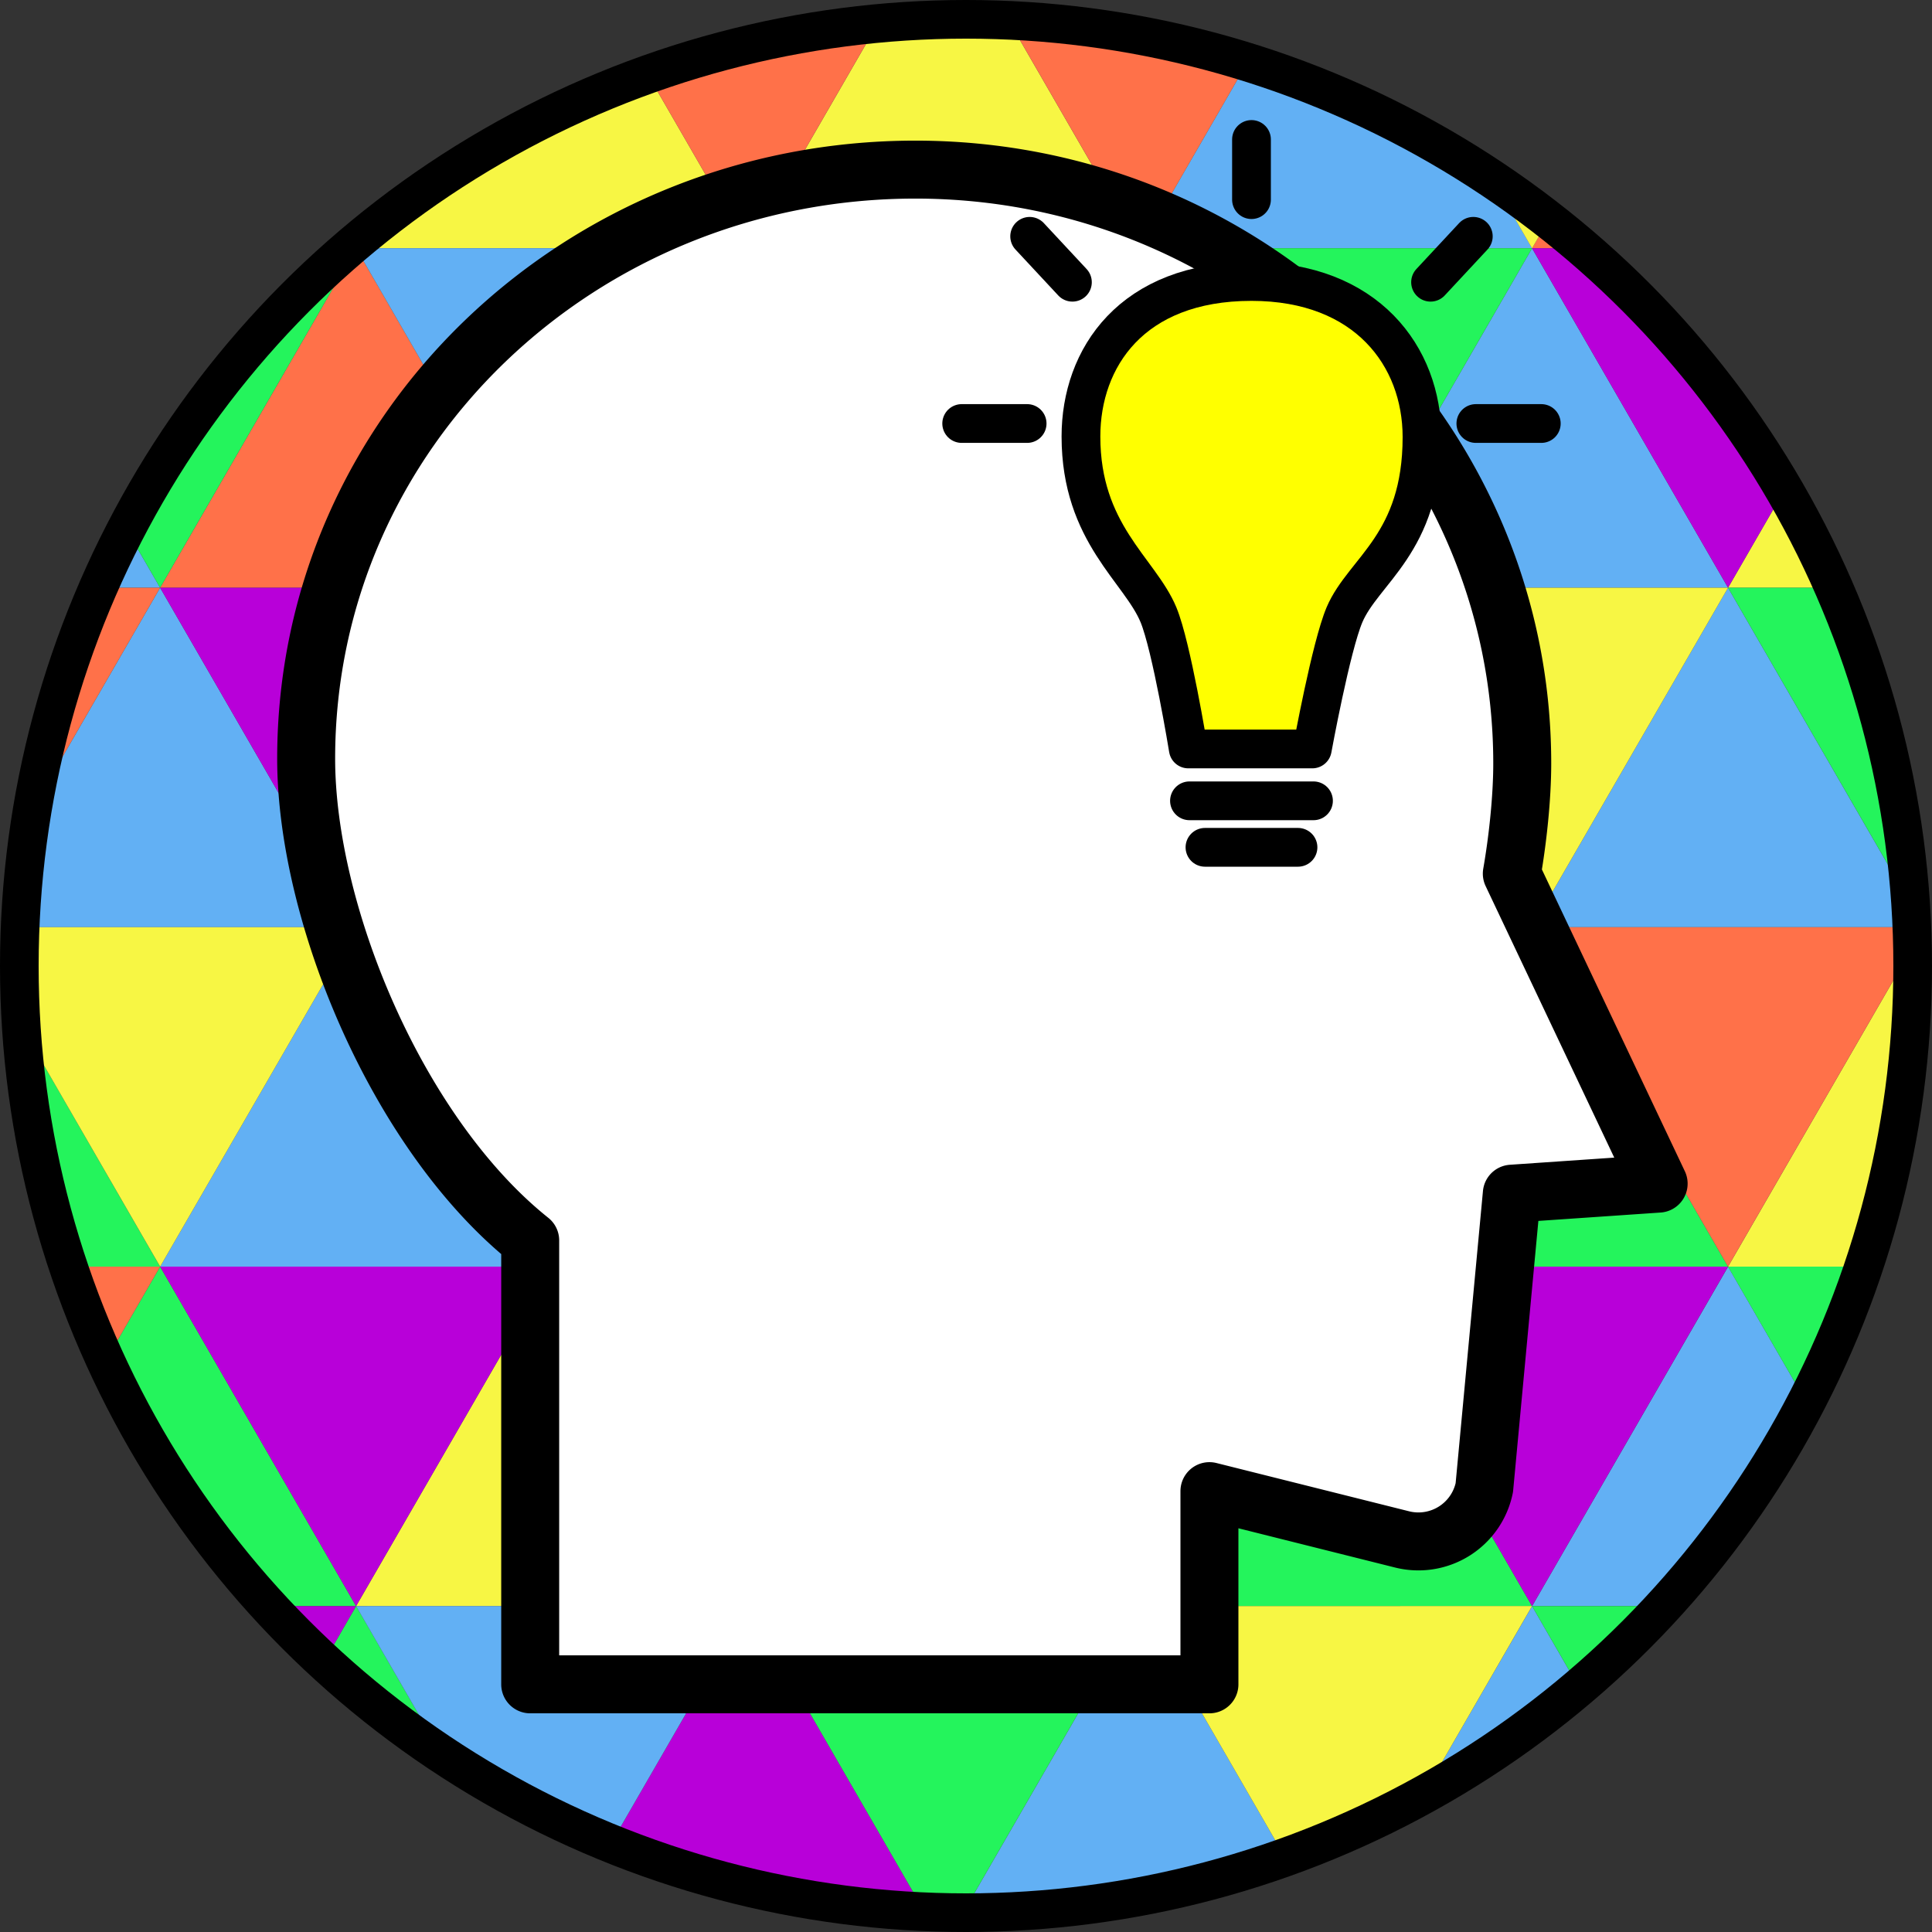 <svg xmlns="http://www.w3.org/2000/svg" viewBox="0 0 1000 1000"><rect x="0" y="0" width="1000" height="1000" fill="#333333" stroke="none"/><defs><style>.cls-1{fill:#f7f644;}.cls-2{fill:#62b0f4;}.cls-3{fill:#ff7149;}.cls-4{fill:#24f45c;}.cls-5{fill:#b800d9;}.cls-6,.cls-8{fill:none;stroke-miterlimit:10;}.cls-6,.cls-7,.cls-8,.cls-9{stroke:#000;}.cls-6{stroke-width:20px;}.cls-7{fill:#fff;stroke-width:30px;}.cls-7,.cls-9{stroke-linejoin:round;}.cls-8{stroke-linecap:round;}.cls-8,.cls-9{stroke-width:20.06px;}.cls-9{fill:#ff0;}</style></defs><title>Logo low res</title><g id="Logo"><path class="cls-1" d="M183.06,126.3l-2.56,2.19h3.82Z"/><path class="cls-1" d="M387.21,128.49l-52-90.08A489.47,489.47,0,0,0,188,122.19l-3.64,6.3Z"/><path class="cls-1" d="M590.1,128.49,522,10.49Q511,10,500,10q-23.06,0-45.59,2.1l-67.2,116.39Z"/><path class="cls-2" d="M793,128.49l-20.76-36A487.81,487.81,0,0,0,645.78,32.05L590.1,128.49Z"/><path class="cls-3" d="M819.5,128.49q-8.81-7.59-18-14.76L793,128.49Z"/><path class="cls-3" d="M188,122.19c-1.64,1.36-3.28,2.73-4.9,4.11l1.26,2.19Z"/><path class="cls-3" d="M454.41,12.1A487.15,487.15,0,0,0,335.2,38.41l52,90.08Z"/><path class="cls-3" d="M645.78,32.05A489,489,0,0,0,522,10.49l68.12,118Z"/><path class="cls-1" d="M801.51,113.73q-14.22-11.13-29.28-21.2l20.76,36Z"/><path class="cls-2" d="M65.28,273.71q-7.8,15-14.59,30.49H82.88Z"/><polygon class="cls-3" points="184.32 128.49 82.88 304.2 285.77 304.2 184.32 128.49"/><polygon class="cls-4" points="488.66 304.2 387.21 128.49 285.77 304.2 488.66 304.2"/><polygon class="cls-5" points="691.55 304.2 590.1 128.49 488.66 304.2 691.55 304.2"/><polygon class="cls-2" points="894.44 304.2 792.99 128.49 691.55 304.2 894.44 304.2"/><path class="cls-1" d="M949.31,304.2a489.6,489.6,0,0,0-25.67-50.58l-29.2,50.58Z"/><path class="cls-4" d="M184.32,128.49H180.5A491.83,491.83,0,0,0,65.28,273.71l17.6,30.49Z"/><polygon class="cls-2" points="387.21 128.49 184.32 128.49 285.77 304.2 387.21 128.49"/><polygon class="cls-3" points="590.1 128.49 387.21 128.49 488.66 304.2 590.1 128.49"/><polygon class="cls-4" points="792.99 128.49 590.1 128.49 691.55 304.2 792.99 128.49"/><path class="cls-5" d="M894.44,304.2l29.2-50.58A492.63,492.63,0,0,0,819.5,128.49H793Z"/><path class="cls-2" d="M82.88,304.2,16.7,418.83a490.69,490.69,0,0,0-6.29,61.08H184.32Z"/><polygon class="cls-3" points="285.77 304.2 184.32 479.91 387.21 479.91 285.77 304.2"/><polygon class="cls-4" points="488.66 304.2 387.21 479.91 590.1 479.91 488.66 304.2"/><polygon class="cls-5" points="590.1 479.91 792.99 479.91 691.55 304.2 590.1 479.91"/><path class="cls-2" d="M793,479.91h196.6q-.24-6-.63-12L894.44,304.2Z"/><path class="cls-3" d="M50.69,304.2a485.66,485.66,0,0,0-34,114.63L82.88,304.2Z"/><polygon class="cls-5" points="82.88 304.2 184.32 479.91 285.77 304.2 82.88 304.2"/><polygon class="cls-1" points="285.77 304.2 387.21 479.91 488.66 304.2 285.77 304.2"/><polygon class="cls-1" points="691.55 304.2 488.66 304.2 590.1 479.91 691.55 304.2"/><polygon class="cls-1" points="792.99 479.91 894.44 304.2 691.55 304.2 792.99 479.91"/><path class="cls-4" d="M989,467.92A487.16,487.16,0,0,0,949.31,304.2H894.44Z"/><path class="cls-4" d="M82.87,655.61,11,531.07A488.23,488.23,0,0,0,35.23,655.61Z"/><polygon class="cls-2" points="285.76 655.61 184.32 479.91 82.88 655.61 285.76 655.61 285.76 655.61"/><polygon class="cls-5" points="285.77 655.61 488.65 655.61 488.65 655.61 387.21 479.91 285.77 655.61"/><polygon class="cls-3" points="488.66 655.61 691.54 655.61 691.54 655.61 590.1 479.91 488.66 655.61"/><polygon class="cls-4" points="894.43 655.61 894.43 655.61 792.99 479.91 691.55 655.61 894.43 655.61"/><path class="cls-1" d="M964.77,655.61A489.5,489.5,0,0,0,990,500c0-3.25,0-6.49-.1-9.72L894.44,655.61Z"/><path class="cls-1" d="M82.88,655.61l101.44-175.7H10.41Q10,489.9,10,500q0,15.66,1,31.07l71.9,124.54Z"/><polygon class="cls-1" points="285.77 655.61 387.21 479.91 184.32 479.91 285.76 655.61 285.77 655.61"/><polygon class="cls-2" points="387.21 479.91 488.65 655.61 488.66 655.61 590.1 479.91 387.21 479.91"/><polygon class="cls-2" points="691.54 655.61 691.55 655.61 792.99 479.91 590.1 479.91 691.54 655.61"/><path class="cls-3" d="M894.43,655.61h0L989.9,490.28q-.1-5.2-.31-10.37H793Z"/><path class="cls-4" d="M82.87,655.61,54.61,704.55A491.13,491.13,0,0,0,139,831.32h45.31Z"/><polygon class="cls-1" points="184.31 831.32 387.2 831.32 285.76 655.61 184.31 831.32"/><polygon class="cls-2" points="387.2 831.32 590.1 831.32 488.65 655.61 387.2 831.32"/><polygon class="cls-4" points="590.1 831.32 792.99 831.32 691.54 655.61 590.1 831.32"/><path class="cls-2" d="M793,831.32h68a491.6,491.6,0,0,0,74-105.5l-40.54-70.21Z"/><path class="cls-3" d="M35.23,655.61a488.1,488.1,0,0,0,19.38,48.94l28.26-48.94Z"/><polygon class="cls-5" points="82.88 655.61 82.87 655.61 82.87 655.61 184.31 831.32 285.76 655.61 82.88 655.61"/><polygon class="cls-3" points="285.77 655.61 285.76 655.61 285.76 655.61 387.2 831.32 488.65 655.61 285.77 655.61"/><polygon class="cls-5" points="488.66 655.61 488.65 655.61 488.65 655.61 590.1 831.32 691.54 655.61 488.66 655.61"/><polygon class="cls-5" points="691.55 655.61 691.54 655.61 691.54 655.61 792.99 831.32 894.43 655.61 691.55 655.61"/><path class="cls-4" d="M894.43,655.61h0L935,725.82a488,488,0,0,0,29.8-70.21H894.43Z"/><path class="cls-4" d="M167.7,860.1A492.11,492.11,0,0,0,228.61,908l-44.3-76.71Z"/><path class="cls-5" d="M316.17,954.34a487.86,487.86,0,0,0,162.38,35.19L387.21,831.32Z"/><path class="cls-2" d="M498.48,990H500a489.24,489.24,0,0,0,165.22-28.56L590.1,831.32Z"/><path class="cls-2" d="M736.42,929.28a490.82,490.82,0,0,0,80.87-55.87L793,831.32Z"/><path class="cls-5" d="M139,831.32q13.74,15,28.7,28.78l16.61-28.78Z"/><path class="cls-2" d="M184.31,831.32,228.61,908a488.29,488.29,0,0,0,87.56,46.31l71-123Z"/><path class="cls-4" d="M387.21,831.32l91.34,158.21q9.92.42,19.93.46L590.1,831.32Z"/><path class="cls-1" d="M590.1,831.32l75.12,130.12a486.91,486.91,0,0,0,71.2-32.16l56.57-98Z"/><path class="cls-4" d="M793,831.32l24.3,42.09A493.51,493.51,0,0,0,861,831.32Z"/><circle class="cls-6" cx="500" cy="500" r="490"/><path id="Kopf" class="cls-7" d="M274.43,642.05V871.81H626v-100l99.77,25A34.82,34.82,0,0,0,768.28,770l14.23-152.15,76-5.21-76-160.44c3-17.16,5.4-39,5.4-57.05,0-169.75-140.63-307.36-314.11-307.36S158.47,222.91,158.47,392.66C158.47,472.92,205.71,587.15,274.43,642.05Z"/><line class="cls-8" x1="623.69" y1="438.57" x2="671.84" y2="438.57"/><line class="cls-8" x1="615.67" y1="414.5" x2="679.86" y2="414.5"/><path class="cls-9" d="M679.25,387.66H615.06s-8.63-53-15.44-69.45c-9.63-23.23-40.1-42.1-40.12-92.27,0-40.67,26.24-80.24,88.27-80.24,59.53,0,88.26,38.75,88.26,80.5,0,55.25-30.3,68.92-40.12,92C688.92,334.64,679.25,387.66,679.25,387.66Z"/><line class="cls-8" x1="497.77" y1="219.21" x2="531.64" y2="219.21"/><line class="cls-8" x1="532.95" y1="122.32" x2="555.08" y2="146.08"/><line class="cls-8" x1="647.77" y1="72.19" x2="647.77" y2="103.33"/><line class="cls-8" x1="797.77" y1="219.21" x2="763.9" y2="219.21"/><line class="cls-8" x1="762.58" y1="122.32" x2="740.46" y2="146.08"/></g></svg>